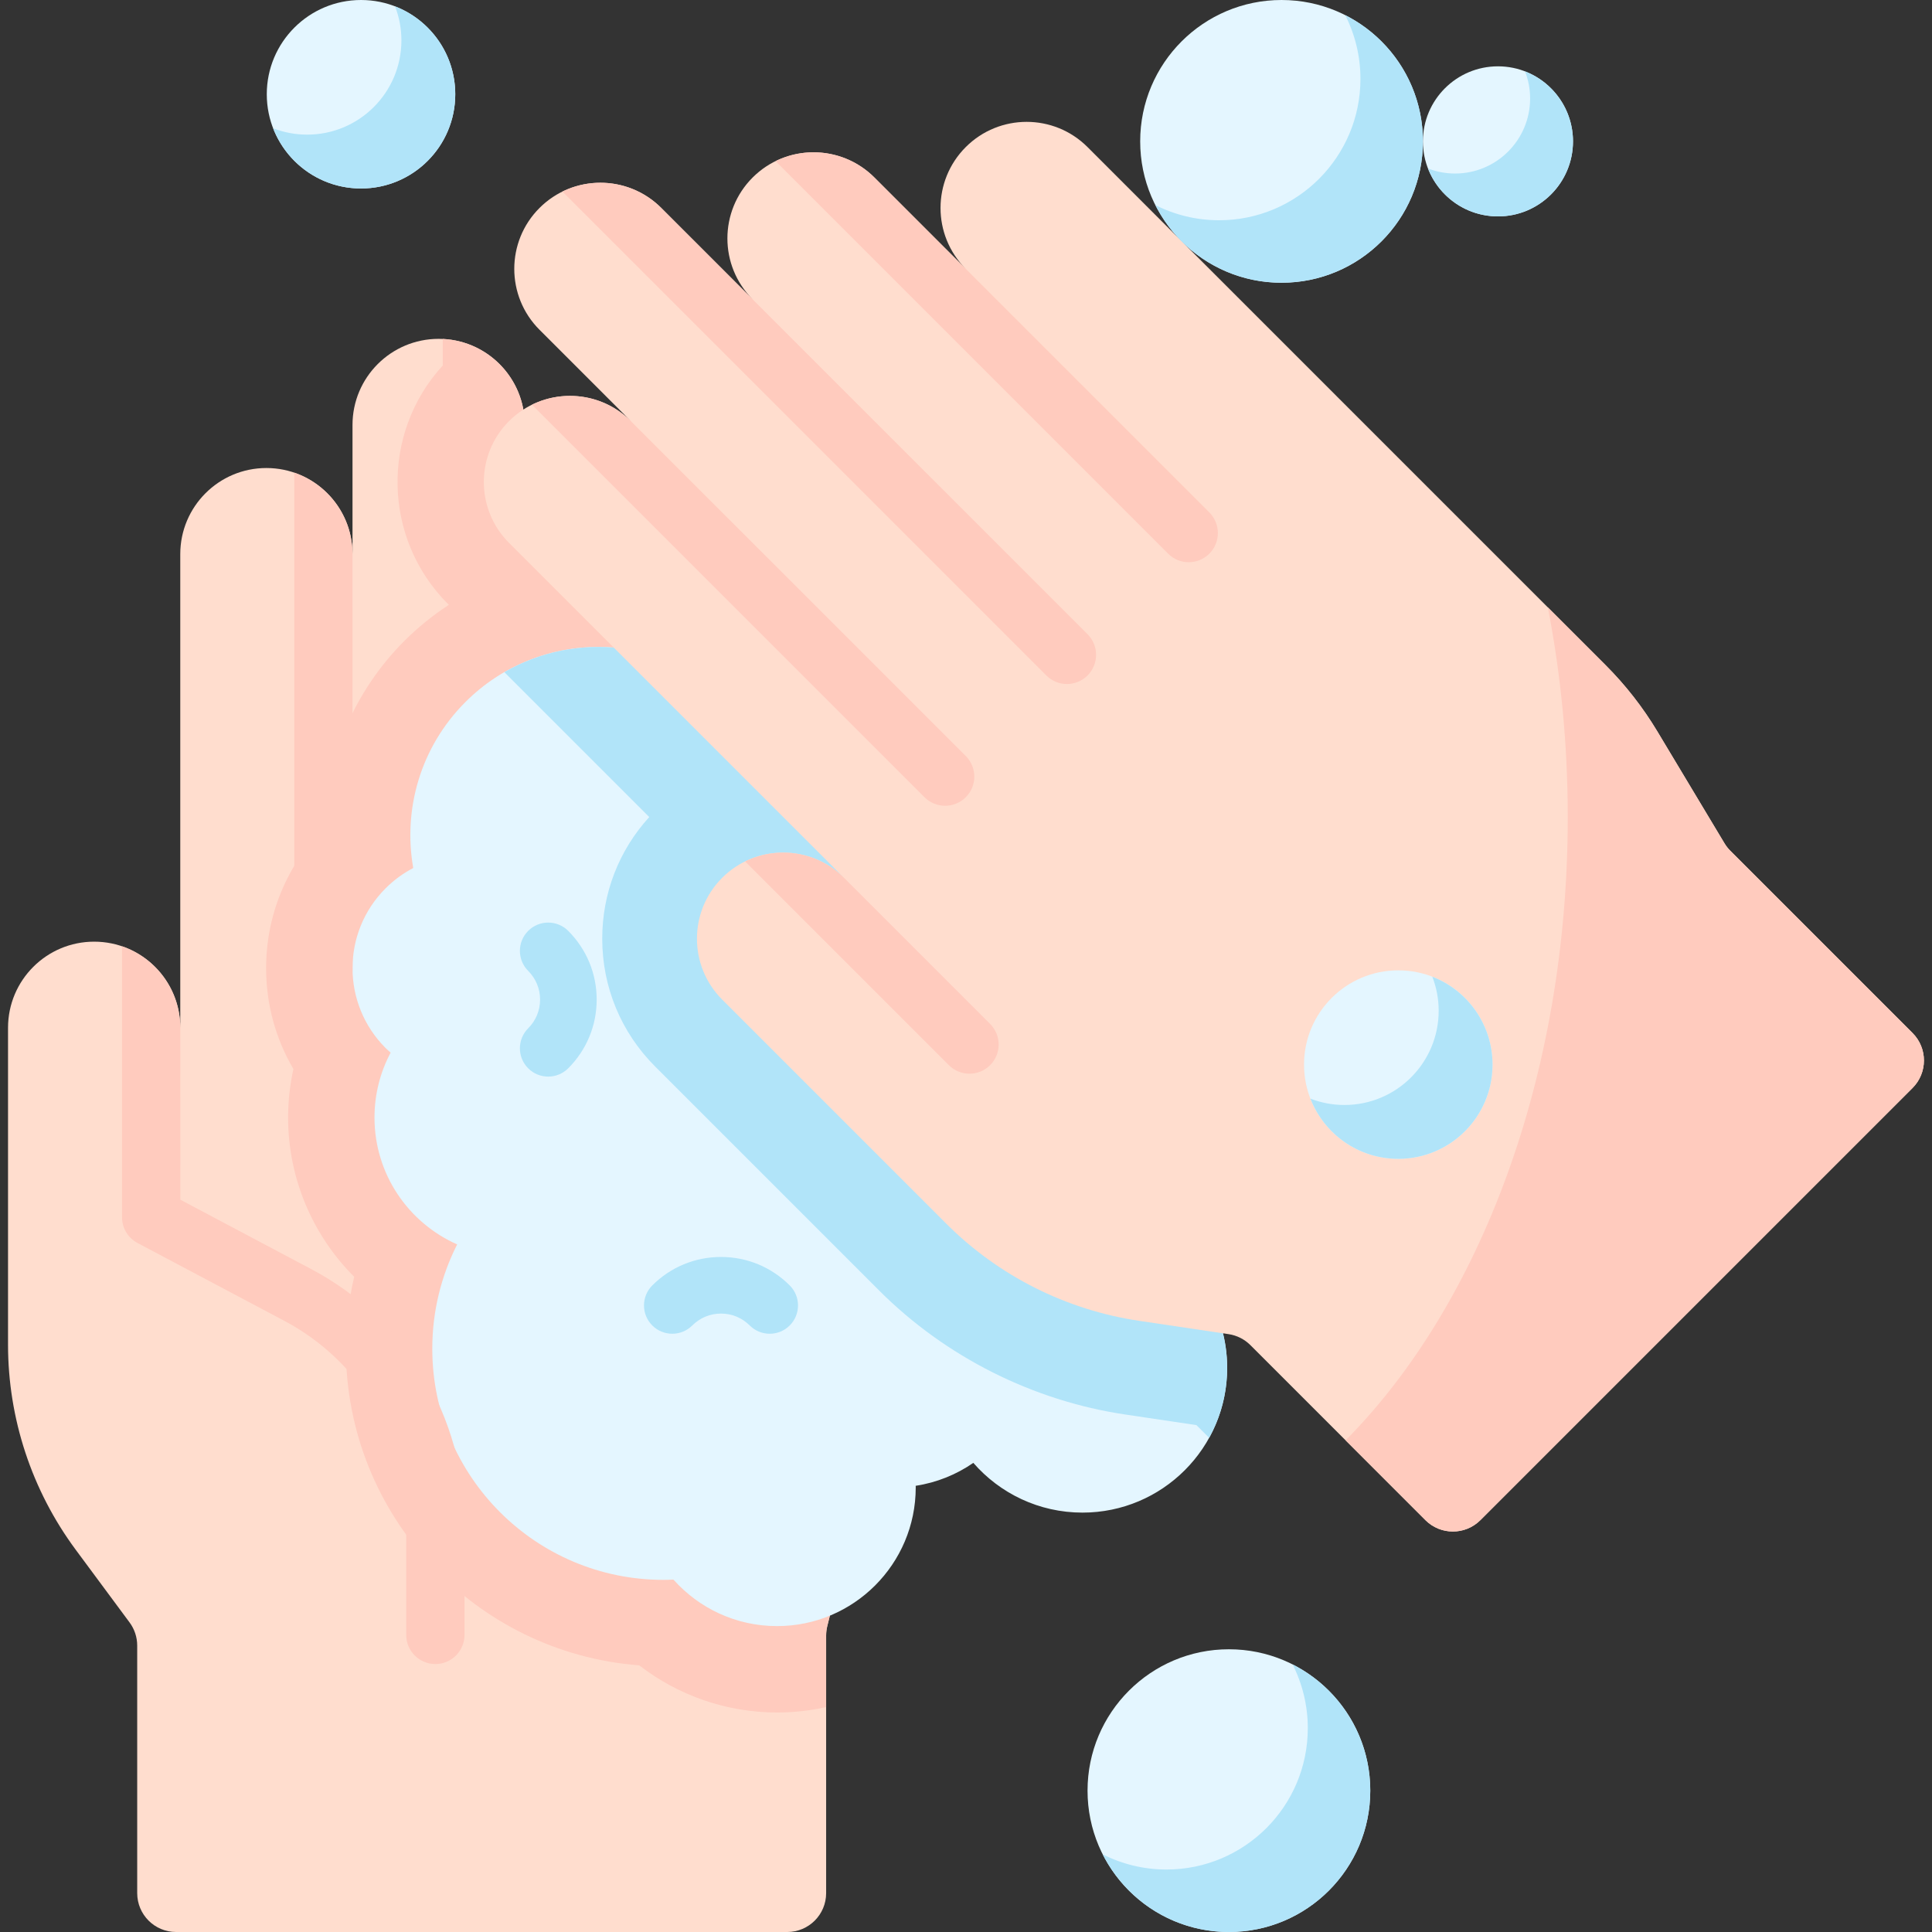 <svg id="Capa_1" enable-background="new 0 0 512 512" height="512" viewBox="0 0 512 512" width="512" xmlns="http://www.w3.org/2000/svg"><rect x="0" y="0" width="512" height="512" fill="#333333" stroke="none"/><g><g><g><circle cx="325.673" cy="474.537" fill="#e4f6ff" r="37.463"/></g><g><path d="m342.556 441.096c2.567 5.075 4.023 10.807 4.023 16.883 0 20.69-16.773 37.463-37.463 37.463-6.076 0-11.809-1.456-16.883-4.023 6.175 12.206 18.826 20.58 33.441 20.58 20.69 0 37.463-16.773 37.463-37.463 0-14.614-8.374-27.265-20.581-33.44z" fill="#b1e4f9"/></g></g><g><g><path d="m207.53 158.263c-12.604 0-22.822 10.218-22.822 22.822v-34.233c0-12.604-10.218-22.822-22.822-22.822-12.604 0-22.822 10.218-22.822 22.822v-34.233c0-12.604-10.218-22.822-22.822-22.822-12.604 0-22.822 10.218-22.822 22.822v34.233c0-12.604-10.218-22.822-22.822-22.822-12.604 0-22.822 10.218-22.822 22.822v125.52c0-12.604-10.218-22.822-22.822-22.822-12.604 0-22.822 10.218-22.822 22.822v83.981c0 19.566 6.287 38.614 17.933 54.337l14.276 19.273c1.314 1.774 2.024 3.924 2.024 6.132v65.604c0 5.69 4.612 10.302 10.302 10.302h161.97c5.69 0 10.302-4.612 10.302-10.302v-68.306c0-.842.103-1.681.308-2.499l8.378-33.511c1.81-7.241 2.726-14.677 2.726-22.14v-194.159c0-12.604-10.217-22.821-22.821-22.821z" fill="#ffddce"/></g><g><path d="m207.53 158.263c-12.604 0-22.822 10.218-22.822 22.822v-34.233c0-12.604-10.218-22.822-22.822-22.822-12.604 0-22.822 10.218-22.822 22.822v-34.233c0-12.235-9.628-22.22-21.721-22.794v7.026c-16.433 17.913-15.98 45.855 1.372 63.208l.233.233c-4.203 2.744-8.16 5.932-11.793 9.565-13.27 13.27-20.765 31.049-21.271 49.483-9.905 9.963-15.358 23.18-15.358 37.235 0 9.547 2.515 18.707 7.233 26.724-.93 4.214-1.407 8.531-1.407 12.859 0 16.113 6.508 31.212 17.511 42.208-1.451 6.239-2.196 12.645-2.196 19.053 0 44.245 34.32 80.625 77.738 83.913 10.377 8.031 23.214 12.495 36.516 12.495 4.471 0 8.827-.499 13.019-1.436v-18.998c0-.842.103-1.681.308-2.499l8.378-33.511c1.81-7.241 2.726-14.677 2.726-22.14v-194.159c-.001-12.604-10.218-22.821-22.822-22.821z" fill="#ffcbbe"/></g></g><g><path d="m304.262 328.345c1.664-4.193 2.588-8.759 2.588-13.545 0-20.3-16.456-36.757-36.757-36.757-3.578 0-7.033.521-10.303 1.474-6.252-4.921-14.134-7.864-22.707-7.864-.586 0-1.167.017-1.746.044-.96-2.81-2.248-5.466-3.819-7.925 10.245-6.58 17.038-18.066 17.038-31.146 0-20.434-16.565-37-37-37-3.279 0-6.456.431-9.483 1.232-2.18-3.871-4.904-7.518-8.199-10.813-19.477-19.477-51.054-19.477-70.531 0-11.966 11.966-16.568 28.499-13.83 43.988-2.638 1.375-5.114 3.169-7.329 5.383-11.686 11.686-11.686 30.632 0 42.318.431.431.887.818 1.337 1.217-2.725 5.134-4.275 10.988-4.275 17.205 0 15.014 9.007 27.917 21.908 33.623-4.207 8.306-6.593 17.69-6.593 27.638 0 33.834 27.427 61.261 61.261 61.261.889 0 1.771-.03 2.651-.067 6.732 7.556 16.532 12.319 27.448 12.319 20.3 0 36.757-16.456 36.757-36.757 0-.141-.009-.281-.011-.422 5.611-.855 10.801-2.984 15.275-6.075 7.03 8.072 17.375 13.181 28.92 13.181 21.178 0 38.347-17.168 38.347-38.347 0-14.909-8.517-27.823-20.947-34.165z" fill="#e4f6ff"/></g><g><path d="m304.262 328.345c1.664-4.193 2.588-8.759 2.588-13.545 0-20.3-16.456-36.757-36.757-36.757-3.578 0-7.033.521-10.303 1.474-6.252-4.921-14.134-7.864-22.707-7.864-.586 0-1.167.017-1.746.044-.96-2.81-2.248-5.466-3.819-7.925 10.245-6.58 17.038-18.066 17.038-31.146 0-20.434-16.565-37-37-37-3.279 0-6.456.431-9.483 1.232-2.18-3.871-4.904-7.518-8.199-10.813-16.323-16.323-41.143-18.958-60.218-7.92l38.401 38.401c-8.052 8.839-12.461 20.2-12.461 32.237 0 12.801 4.985 24.836 14.037 33.888l59.384 59.384c17.515 17.516 40.655 29.171 65.155 32.821l18.891 2.813 3.373 3.373c3.038-5.493 4.773-11.808 4.773-18.53 0-14.911-8.517-27.825-20.947-34.167z" fill="#b1e4f9"/></g><g><g><path d="m255.935 38.977c-8.913 8.913-8.912 23.362 0 32.275l-24.206-24.206c-8.912-8.912-23.362-8.912-32.275 0-8.912 8.912-8.912 23.362 0 32.275l-24.206-24.206c-8.912-8.912-23.362-8.912-32.275 0-8.912 8.912-8.912 23.362 0 32.275l24.206 24.206c-8.912-8.912-23.362-8.912-32.275 0-8.912 8.912-8.912 23.362 0 32.275l88.756 88.756c-8.912-8.912-23.362-8.912-32.275 0-8.912 8.912-8.912 23.362 0 32.275l59.384 59.384c13.835 13.835 31.75 22.859 51.102 25.742l23.723 3.533c2.184.325 4.206 1.344 5.767 2.905l46.389 46.389c4.023 4.023 10.546 4.023 14.569 0l114.53-114.53c4.023-4.023 4.023-10.546 0-14.569l-48.3-48.3c-.596-.596-1.116-1.262-1.549-1.984l-17.772-29.62c-3.84-6.4-8.451-12.305-13.728-17.583l-137.29-137.292c-8.913-8.912-23.363-8.912-32.275 0z" fill="#ffddce"/></g><g><path d="m457 223.47-17.772-29.62c-3.84-6.4-8.451-12.305-13.729-17.583l-15.306-15.306c3.431 17.642 5.276 36.287 5.276 55.576 0 68.731-23.348 129.335-58.869 165.167l21.149 21.149c4.023 4.023 10.546 4.023 14.569 0l114.53-114.53c4.023-4.023 4.023-10.546 0-14.569l-48.3-48.3c-.594-.595-1.115-1.261-1.548-1.984z" fill="#ffcbbe"/></g></g><g><g><circle cx="370.561" cy="282.129" fill="#e4f6ff" r="24.976"/></g><g><path d="m379.579 258.839c1.084 2.798 1.685 5.837 1.685 9.018 0 13.794-11.182 24.976-24.976 24.976-3.181 0-6.22-.601-9.018-1.685 3.617 9.335 12.678 15.957 23.29 15.957 13.794 0 24.976-11.182 24.976-24.976.001-10.612-6.622-19.673-15.957-23.29z" fill="#b1e4f9"/></g></g><g><g><circle cx="95.675" cy="24.976" fill="#e4f6ff" r="24.976"/></g><g><path d="m104.694 1.685c1.084 2.798 1.685 5.837 1.685 9.018 0 13.794-11.182 24.976-24.976 24.976-3.181 0-6.22-.601-9.018-1.685 3.617 9.335 12.678 15.957 23.29 15.957 13.794 0 24.976-11.182 24.976-24.976 0-10.612-6.622-19.672-15.957-23.29z" fill="#b1e4f9"/></g></g><g><g><g><circle cx="339.625" cy="37.463" fill="#e4f6ff" r="37.463"/></g><g><path d="m356.508 4.023c2.567 5.075 4.023 10.807 4.023 16.883 0 20.69-16.773 37.463-37.463 37.463-6.076 0-11.809-1.456-16.883-4.023 6.175 12.206 18.826 20.58 33.441 20.58 20.69 0 37.463-16.773 37.463-37.463 0-14.614-8.374-27.265-20.581-33.44z" fill="#b1e4f9"/></g></g><g><g><circle cx="396.974" cy="37.463" fill="#e4f6ff" r="19.886"/></g><g><path d="m404.155 18.92c.863 2.228 1.342 4.648 1.342 7.181 0 10.983-8.903 19.886-19.886 19.886-2.533 0-4.953-.479-7.181-1.342 2.88 7.433 10.094 12.705 18.544 12.705 10.983 0 19.886-8.903 19.886-19.886 0-8.45-5.273-15.664-12.705-18.544z" fill="#b1e4f9"/></g></g></g><g><path d="m85.707 264.652c4.267 0 7.726-3.459 7.726-7.726l-.013-110.074c0-10.02-6.46-18.525-15.44-21.594v131.669c.001 4.266 3.46 7.725 7.727 7.725z" fill="#ffcbbe"/></g><g><path d="m36.443 329.405 38.923 20.641c19.912 10.56 32.282 31.121 32.282 53.66v29.558c0 4.267 3.459 7.726 7.726 7.726s7.726-3.459 7.726-7.726v-29.558c0-28.274-15.517-54.066-40.495-67.312l-34.815-18.463-.012-45.56c0-10.02-6.46-18.525-15.44-21.594v71.802c-.001 2.861 1.579 5.486 4.105 6.826z" fill="#ffcbbe"/></g><g><g><path d="m255.939 211.28c-1.514 1.504-3.492 2.256-5.47 2.256s-3.956-.752-5.46-2.256l-104.028-104.028c8.52-4.193 19.11-2.74 26.197 4.347l88.76 88.75c3.02 3.019 3.02 7.912.001 10.931z" fill="#ffcbbe"/></g></g><g><g><path d="m288.215 179.004c-1.514 1.504-3.492 2.266-5.47 2.266s-3.956-.762-5.46-2.266l-128.237-128.237c8.52-4.193 19.11-2.74 26.198 4.347l24.095 24.086.062.072 88.812 88.802c3.008 3.019 3.008 7.912 0 10.93z" fill="#ffcbbe"/></g></g><g><g><path d="m320.49 146.729c-1.514 1.504-3.492 2.266-5.47 2.266s-3.956-.762-5.46-2.266l-104.027-104.028c8.52-4.193 19.11-2.74 26.197 4.347l24.209 24.199 64.551 64.551c3.009 3.019 3.009 7.912 0 10.931z" fill="#ffcbbe"/></g></g><g><path d="m256.927 284.545c1.977 0 3.955-.755 5.463-2.263 3.018-3.017 3.018-7.909 0-10.927l-38.758-38.758c-7.086-7.06-17.649-8.482-26.158-4.305l53.99 53.99c1.509 1.508 3.486 2.263 5.463 2.263z" fill="#ffcbbe"/></g><g><path d="m203.984 353.456c-1.919 0-3.839-.732-5.303-2.196-2.032-2.032-4.733-3.151-7.606-3.151-2.874 0-5.575 1.119-7.607 3.151-2.929 2.928-7.678 2.928-10.606 0-2.929-2.93-2.929-7.678 0-10.607 4.865-4.864 11.333-7.544 18.213-7.544s13.348 2.68 18.213 7.544c2.929 2.93 2.929 7.678 0 10.607-1.465 1.464-3.385 2.196-5.304 2.196z" fill="#b1e4f9"/></g><g><path d="m145.279 285.311c-1.919 0-3.839-.732-5.304-2.197-2.929-2.929-2.928-7.678 0-10.606 2.032-2.031 3.151-4.732 3.151-7.606 0-2.873-1.119-5.574-3.151-7.606-2.929-2.929-2.929-7.678 0-10.606 2.929-2.929 7.678-2.929 10.606 0 4.865 4.865 7.544 11.333 7.544 18.213 0 6.881-2.679 13.349-7.544 18.214-1.463 1.461-3.383 2.194-5.302 2.194z" fill="#b1e4f9"/></g></g></svg>